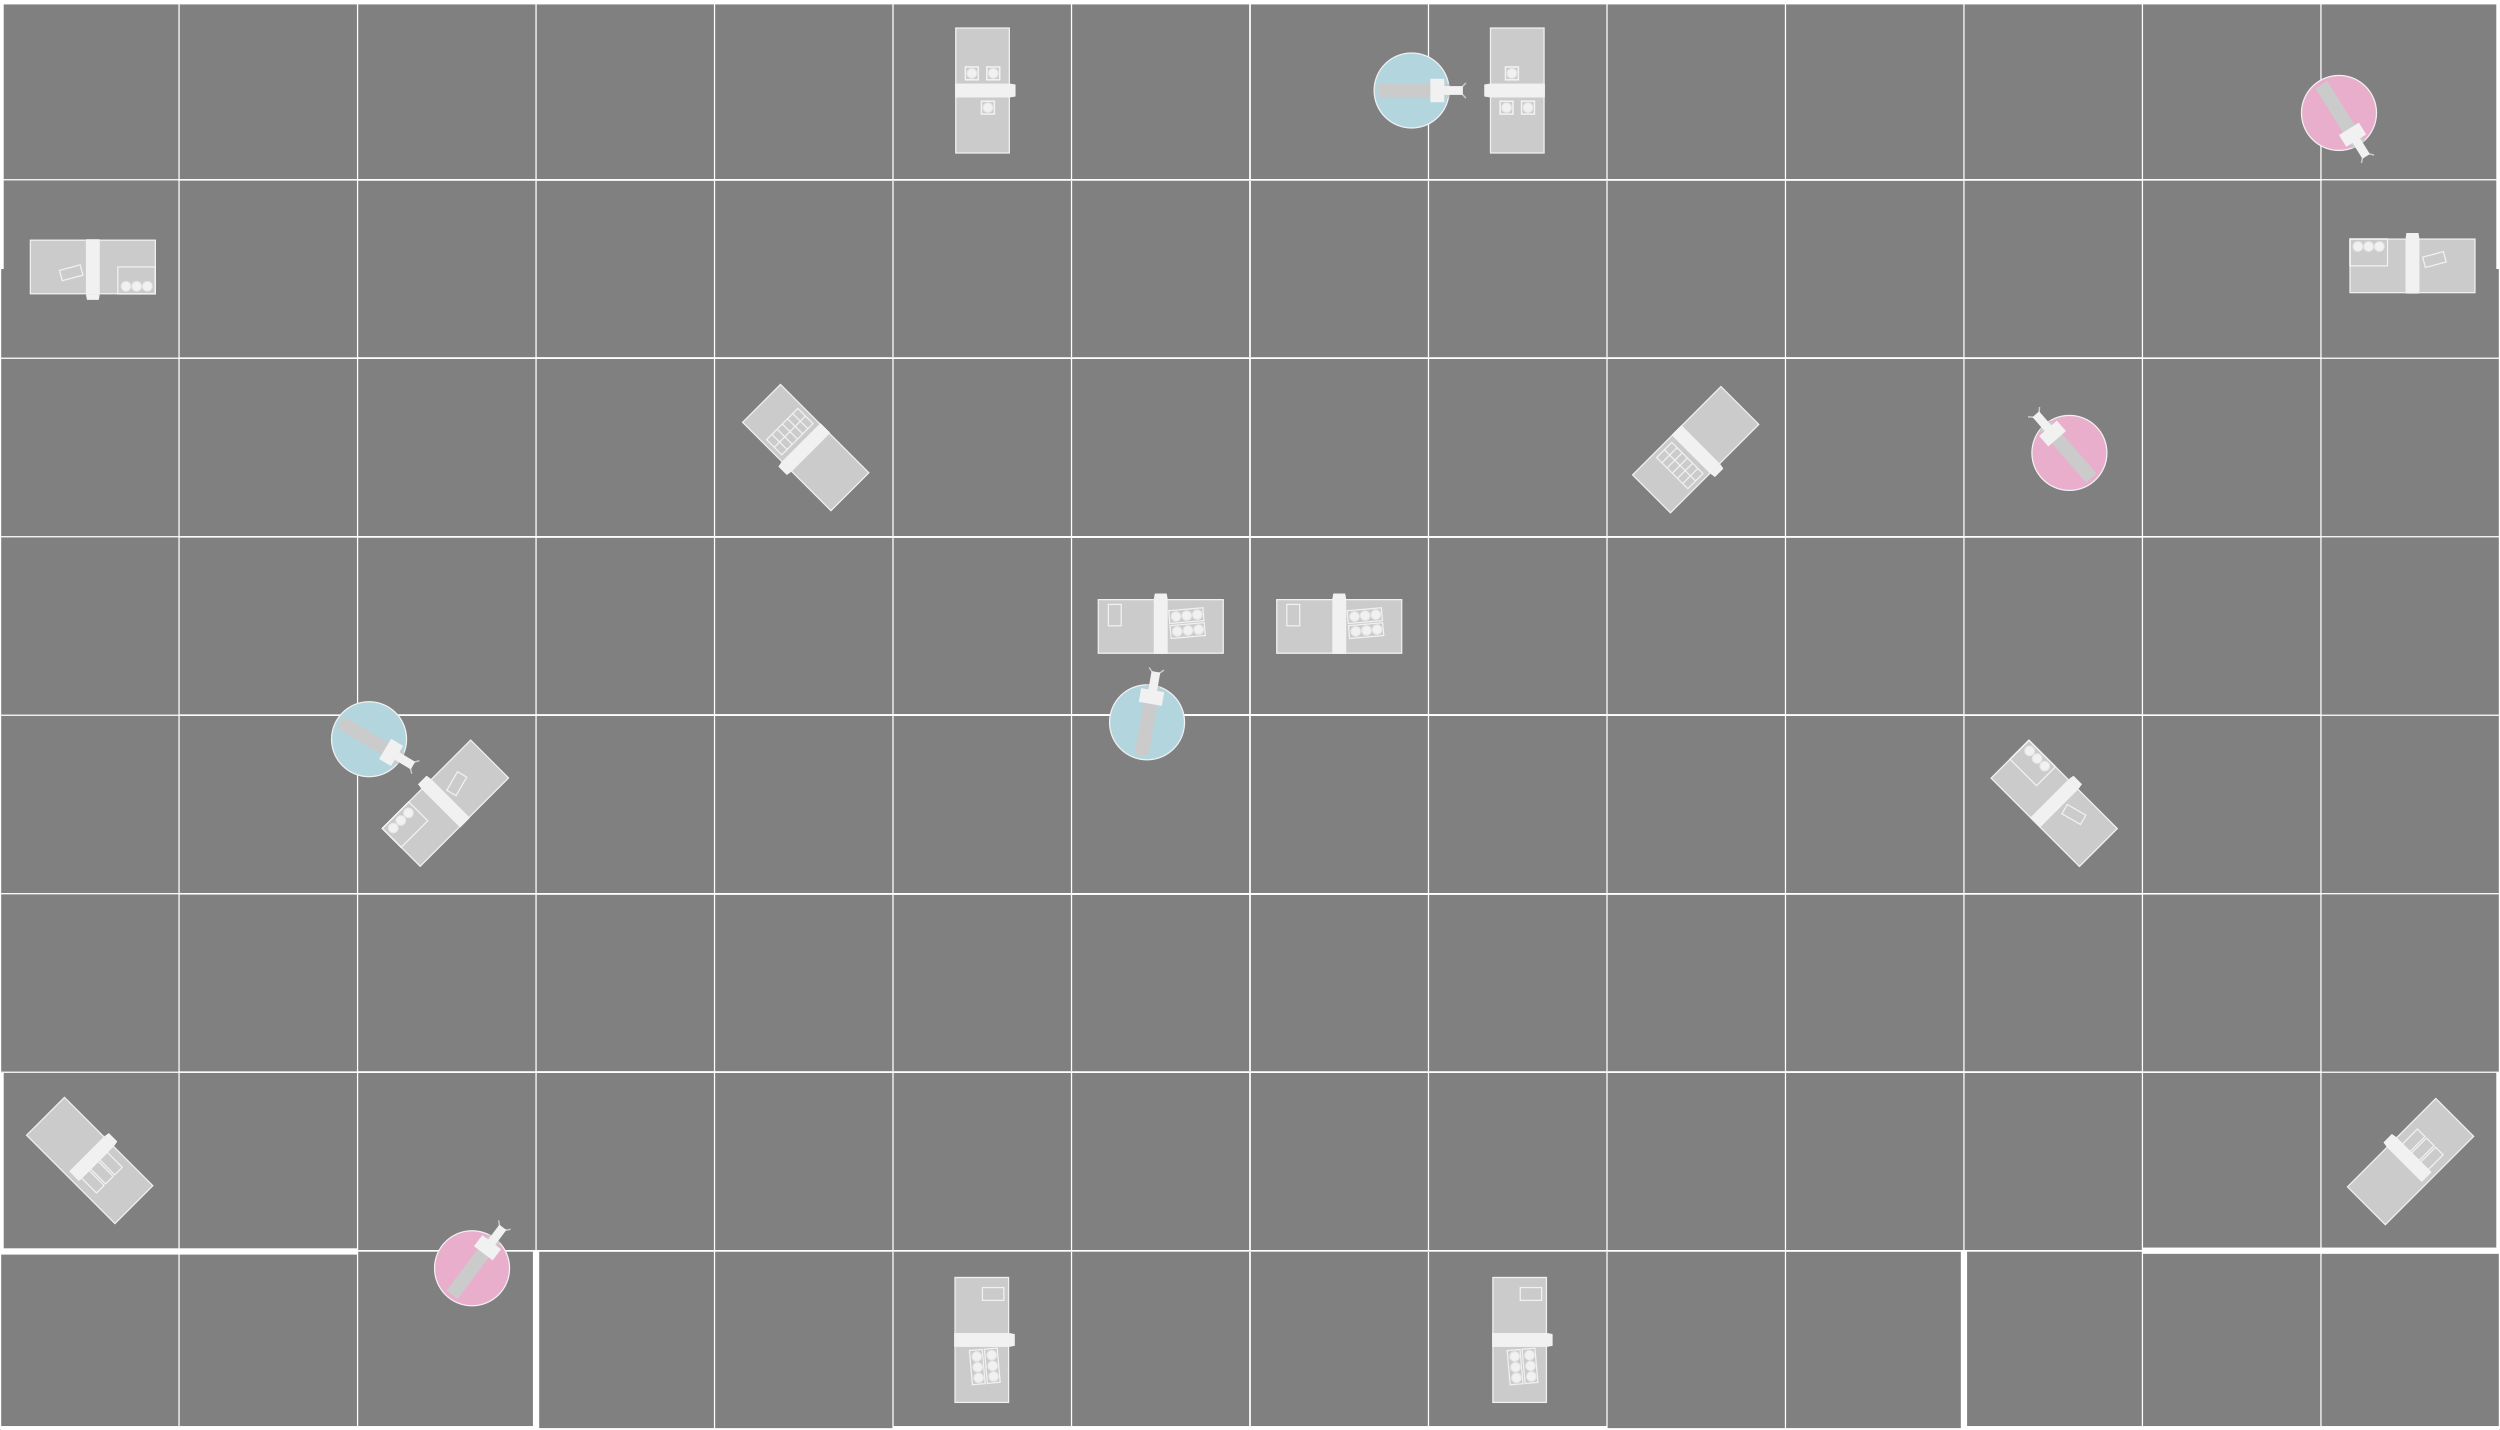 <?xml version="1.0" encoding="utf-8"?>
<!-- Generator: Adobe Adobe Illustrator 24.2.0, SVG Export Plug-In . SVG Version: 6.00 Build 0)  -->
<svg version="1.1" id="Layer_1" xmlns="http://www.w3.org/2000/svg" xmlns:xlink="http://www.w3.org/1999/xlink" x="0px" y="0px"
	 width="568px" height="325px" viewBox="0 0 568 325" style="enable-background:new 0 0 568 325;" xml:space="preserve">
<rect x="0" y="0" width="568" height="325" fill="#808080" stroke="none"/>
<style type="text/css">
	.st0{fill:none;stroke:#FFFFFF;stroke-width:0.285;stroke-miterlimit:10;}
	.st1{fill:none;stroke:#000000;stroke-width:0.285;stroke-miterlimit:10;}
	.st2{fill:none;stroke:#FFFFFF;stroke-width:1.425;stroke-miterlimit:10;}
	.st3{fill:#CBCBCB;stroke:#F2F1F1;stroke-width:0.285;stroke-miterlimit:10;}
	.st4{fill:none;stroke:#F2F1F1;stroke-width:3.163;stroke-miterlimit:10;}
	.st5{fill:none;stroke:#F2F1F1;stroke-width:2.676;stroke-miterlimit:10;}
	.st6{fill:#F2F1F1;}
	.st7{clip-path:url(#SVGID_2_);}
	.st8{fill:none;stroke:#F2F1F1;stroke-width:0.285;stroke-miterlimit:10;}
	.st9{clip-path:url(#SVGID_6_);}
	.st10{fill:#E6E5E5;}
	.st11{fill:none;stroke:#F2F1F1;stroke-width:0.356;stroke-miterlimit:10;}
	.st12{clip-path:url(#SVGID_10_);}
	.st13{clip-path:url(#SVGID_14_);}
	.st14{fill:#B2D5DE;stroke:#F2F1F1;stroke-width:0.285;stroke-miterlimit:10;}
	.st15{fill:#B2D5DE;stroke:#CBCBCB;stroke-width:3.163;stroke-miterlimit:10;}
	.st16{fill:#B2D5DE;stroke:#F2F1F1;stroke-width:3.163;stroke-miterlimit:10;}
	.st17{fill:#B2D5DE;stroke:#CBCBCB;stroke-width:2;stroke-miterlimit:10;}
	.st18{fill:#B2D5DE;stroke:#F2F1F1;stroke-width:2;stroke-miterlimit:10;}
	.st19{fill:#E8AECC;stroke:#F2F1F1;stroke-width:0.285;stroke-miterlimit:10;}
	.st20{fill:#E8AECC;stroke:#CBCBCB;stroke-width:3.163;stroke-miterlimit:10;}
	.st21{fill:#E8AECC;stroke:#F2F1F1;stroke-width:3.163;stroke-miterlimit:10;}
	.st22{fill:#E8AECC;stroke:#CBCBCB;stroke-width:2;stroke-miterlimit:10;}
	.st23{fill:#E8AECC;stroke:#F2F1F1;stroke-width:2;stroke-miterlimit:10;}
</style>
<g>
	<line class="st0" x1="284" y1="324.71" x2="284" y2="0.29"/>
	<line class="st0" x1="284" y1="324.71" x2="284" y2="0.29"/>
	<line class="st0" x1="324.55" y1="324.71" x2="324.55" y2="0.29"/>
	<line class="st0" x1="243.45" y1="324.71" x2="243.45" y2="0.29"/>
	<line class="st1" x1="243.45" y1="324.71" x2="324.55" y2="324.71"/>
	<line class="st1" x1="243.45" y1="284.16" x2="324.55" y2="284.16"/>
	<line class="st1" x1="243.45" y1="243.61" x2="324.55" y2="243.61"/>
	<line class="st0" x1="243.45" y1="203.05" x2="324.55" y2="203.05"/>
	<line class="st0" x1="243.45" y1="162.5" x2="324.55" y2="162.5"/>
	<line class="st0" x1="243.45" y1="121.95" x2="324.55" y2="121.95"/>
	<line class="st1" x1="243.45" y1="81.39" x2="324.55" y2="81.39"/>
	<line class="st1" x1="243.45" y1="40.84" x2="324.55" y2="40.84"/>
	<line class="st1" x1="243.45" y1="0.29" x2="324.55" y2="0.29"/>
	<line class="st0" x1="365.11" y1="324.71" x2="365.11" y2="0.29"/>
	<line class="st0" x1="202.89" y1="324.71" x2="202.89" y2="0.29"/>
	<line class="st1" x1="202.89" y1="324.71" x2="365.11" y2="324.71"/>
	<line class="st1" x1="202.89" y1="284.16" x2="365.11" y2="284.16"/>
	<line class="st1" x1="202.89" y1="243.61" x2="365.11" y2="243.61"/>
	<line class="st0" x1="202.89" y1="203.05" x2="365.11" y2="203.05"/>
	<line class="st0" x1="202.89" y1="162.5" x2="365.11" y2="162.5"/>
	<line class="st0" x1="202.89" y1="121.95" x2="365.11" y2="121.95"/>
	<line class="st1" x1="202.89" y1="81.39" x2="365.11" y2="81.39"/>
	<line class="st1" x1="202.89" y1="40.84" x2="365.11" y2="40.84"/>
	<line class="st1" x1="202.89" y1="0.29" x2="365.11" y2="0.29"/>
	<line class="st0" x1="405.66" y1="324.71" x2="405.66" y2="0.29"/>
	<line class="st0" x1="162.34" y1="324.71" x2="162.34" y2="0.29"/>
	<line class="st1" x1="162.34" y1="324.71" x2="405.66" y2="324.71"/>
	<line class="st1" x1="162.34" y1="284.16" x2="405.66" y2="284.16"/>
	<line class="st1" x1="162.34" y1="243.61" x2="405.66" y2="243.61"/>
	<line class="st0" x1="162.34" y1="203.05" x2="405.66" y2="203.05"/>
	<line class="st0" x1="162.34" y1="162.5" x2="405.66" y2="162.5"/>
	<line class="st0" x1="162.34" y1="121.95" x2="405.66" y2="121.95"/>
	<line class="st1" x1="162.34" y1="81.39" x2="405.66" y2="81.39"/>
	<line class="st1" x1="162.34" y1="40.84" x2="405.66" y2="40.84"/>
	<line class="st1" x1="162.34" y1="0.29" x2="405.66" y2="0.29"/>
	<line class="st0" x1="446.21" y1="324.71" x2="446.21" y2="0.29"/>
	<line class="st0" x1="121.79" y1="324.71" x2="121.79" y2="0.29"/>
	<line class="st0" x1="121.79" y1="324.71" x2="446.21" y2="324.71"/>
	<line class="st0" x1="121.79" y1="284.16" x2="446.21" y2="284.16"/>
	<line class="st0" x1="121.79" y1="243.61" x2="446.21" y2="243.61"/>
	<line class="st0" x1="121.79" y1="203.05" x2="446.21" y2="203.05"/>
	<line class="st0" x1="121.79" y1="162.5" x2="446.21" y2="162.5"/>
	<line class="st0" x1="121.79" y1="121.95" x2="446.21" y2="121.95"/>
	<line class="st0" x1="121.79" y1="81.39" x2="446.21" y2="81.39"/>
	<line class="st0" x1="121.79" y1="40.84" x2="446.21" y2="40.84"/>
	<line class="st1" x1="121.79" y1="0.29" x2="446.21" y2="0.29"/>
	<line class="st0" x1="486.76" y1="324.71" x2="486.76" y2="0.29"/>
	<line class="st0" x1="81.24" y1="324.71" x2="81.24" y2="0.29"/>
	<line class="st0" x1="81.24" y1="324.71" x2="486.76" y2="324.71"/>
	<line class="st0" x1="81.24" y1="284.16" x2="486.76" y2="284.16"/>
	<line class="st0" x1="81.24" y1="243.61" x2="486.76" y2="243.61"/>
	<line class="st0" x1="81.24" y1="203.05" x2="486.76" y2="203.05"/>
	<line class="st0" x1="81.24" y1="162.5" x2="486.76" y2="162.5"/>
	<line class="st0" x1="81.24" y1="121.95" x2="486.76" y2="121.95"/>
	<line class="st0" x1="81.24" y1="81.39" x2="486.76" y2="81.39"/>
	<line class="st0" x1="81.24" y1="40.84" x2="486.76" y2="40.84"/>
	<line class="st1" x1="81.24" y1="0.29" x2="486.76" y2="0.29"/>
	<line class="st0" x1="527.32" y1="324.71" x2="527.32" y2="0.29"/>
	<line class="st0" x1="40.68" y1="324.71" x2="40.68" y2="0.29"/>
	<line class="st0" x1="40.68" y1="324.71" x2="527.32" y2="324.71"/>
	<line class="st0" x1="40.68" y1="284.16" x2="527.32" y2="284.16"/>
	<line class="st0" x1="40.68" y1="243.61" x2="527.32" y2="243.61"/>
	<line class="st0" x1="40.68" y1="203.05" x2="527.32" y2="203.05"/>
	<line class="st0" x1="40.68" y1="162.5" x2="527.32" y2="162.5"/>
	<line class="st0" x1="40.68" y1="121.95" x2="527.32" y2="121.95"/>
	<line class="st0" x1="40.68" y1="81.39" x2="527.32" y2="81.39"/>
	<line class="st0" x1="40.68" y1="40.84" x2="527.32" y2="40.84"/>
	<line class="st1" x1="40.68" y1="0.29" x2="527.32" y2="0.29"/>
	<line class="st0" x1="567.87" y1="324.71" x2="567.87" y2="0.29"/>
	<line class="st0" x1="0.13" y1="324.71" x2="0.13" y2="0.29"/>
	<line class="st0" x1="0.13" y1="324.71" x2="567.87" y2="324.71"/>
	<line class="st0" x1="0.13" y1="284.16" x2="567.87" y2="284.16"/>
	<line class="st0" x1="0.13" y1="243.61" x2="567.87" y2="243.61"/>
	<line class="st0" x1="0.13" y1="203.05" x2="567.87" y2="203.05"/>
	<line class="st0" x1="0.13" y1="162.5" x2="567.87" y2="162.5"/>
	<line class="st0" x1="0.13" y1="121.95" x2="567.87" y2="121.95"/>
	<line class="st0" x1="0.13" y1="81.39" x2="567.87" y2="81.39"/>
	<line class="st0" x1="0.13" y1="40.84" x2="567.87" y2="40.84"/>
	<line class="st1" x1="0.13" y1="0.29" x2="567.87" y2="0.29"/>
	<polyline class="st2" points="121.79,284.16 121.79,324.71 0.13,324.71 	"/>
	<polyline class="st2" points="0.13,61.12 0.13,0.29 284,0.29 	"/>
	<line class="st2" x1="202.89" y1="324.71" x2="284" y2="324.71"/>
	<polyline class="st2" points="446.21,284.16 446.21,324.71 567.87,324.71 	"/>
	<polyline class="st2" points="486.76,284.16 567.87,284.16 567.87,243.61 	"/>
	<polyline class="st2" points="81.24,284.33 0.13,284.33 0.13,243.78 	"/>
	<polyline class="st2" points="567.87,61.12 567.87,0.29 284,0.29 	"/>
	<line class="st2" x1="365.11" y1="324.71" x2="284" y2="324.71"/>
	<g>
		
			<rect x="177" y="87.48" transform="matrix(0.707 -0.707 0.707 0.707 -18.268 159.238)" class="st3" width="12.17" height="28.39"/>
		<line class="st4" x1="178.68" y1="106.07" x2="187.49" y2="97.27"/>
		<line class="st5" x1="178.68" y1="106.07" x2="187.49" y2="97.27"/>
		<polygon class="st6" points="179.8,107.19 177.56,104.95 176.88,105.99 178.77,107.88 		"/>
		<line class="st5" x1="178.68" y1="106.07" x2="177.82" y2="106.93"/>
		<g>
			<defs>
				
					<rect id="SVGID_1_" x="174.46" y="95.62" transform="matrix(0.707 -0.707 0.707 0.707 -16.771 155.625)" width="10.02" height="4.87"/>
			</defs>
			<clipPath id="SVGID_2_">
				<use xlink:href="#SVGID_1_"  style="overflow:visible;"/>
			</clipPath>
			<g class="st7">
				<defs>
					<rect id="SVGID_3_" x="168.95" y="87.53" width="21.05" height="21.05"/>
				</defs>
				<clipPath id="SVGID_4_">
					<use xlink:href="#SVGID_3_"  style="overflow:visible;"/>
				</clipPath>
			</g>
		</g>
		
			<rect x="174.46" y="95.62" transform="matrix(0.707 -0.707 0.707 0.707 -16.771 155.625)" class="st8" width="10.02" height="4.87"/>
		<line class="st8" x1="178.83" y1="102.14" x2="175.39" y2="98.7"/>
		<line class="st8" x1="180.01" y1="100.96" x2="176.57" y2="97.52"/>
		<line class="st8" x1="181.19" y1="99.78" x2="177.75" y2="96.34"/>
		<line class="st8" x1="182.37" y1="98.6" x2="178.93" y2="95.15"/>
		<line class="st8" x1="183.55" y1="97.42" x2="180.11" y2="93.98"/>
		<line class="st8" x1="175.93" y1="101.6" x2="183.01" y2="94.52"/>
	</g>
	<g>
		
			<rect x="371.12" y="96.05" transform="matrix(0.707 -0.707 0.707 0.707 40.633 302.372)" class="st3" width="28.39" height="12.17"/>
		<line class="st4" x1="389.71" y1="106.54" x2="380.91" y2="97.73"/>
		<line class="st5" x1="389.71" y1="106.54" x2="380.91" y2="97.73"/>
		<polygon class="st6" points="390.83,105.42 388.6,107.66 389.63,108.35 391.52,106.45 		"/>
		<line class="st5" x1="389.71" y1="106.54" x2="390.57" y2="107.4"/>
		<g>
			<defs>
				
					<rect id="SVGID_5_" x="379.27" y="100.74" transform="matrix(0.707 -0.707 0.707 0.707 37.02 300.875)" width="4.87" height="10.02"/>
			</defs>
			<clipPath id="SVGID_6_">
				<use xlink:href="#SVGID_5_"  style="overflow:visible;"/>
			</clipPath>
			<g class="st9">
				<defs>
					<rect id="SVGID_7_" x="371.17" y="95.22" width="21.05" height="21.05"/>
				</defs>
				<clipPath id="SVGID_8_">
					<use xlink:href="#SVGID_7_"  style="overflow:visible;"/>
				</clipPath>
			</g>
		</g>
		
			<rect x="379.27" y="100.74" transform="matrix(0.707 -0.707 0.707 0.707 37.02 300.875)" class="st8" width="4.87" height="10.02"/>
		<line class="st8" x1="385.78" y1="106.39" x2="382.34" y2="109.83"/>
		<line class="st8" x1="384.6" y1="105.21" x2="381.16" y2="108.65"/>
		<line class="st8" x1="383.42" y1="104.03" x2="379.98" y2="107.47"/>
		<line class="st8" x1="382.24" y1="102.85" x2="378.79" y2="106.29"/>
		<line class="st8" x1="381.06" y1="101.67" x2="377.62" y2="105.11"/>
		<line class="st8" x1="385.24" y1="109.29" x2="378.16" y2="102.21"/>
	</g>
	<g>
		<rect x="339.18" y="290.24" class="st3" width="12.17" height="28.39"/>
		<line class="st4" x1="351.49" y1="304.44" x2="339.04" y2="304.44"/>
		<line class="st5" x1="351.49" y1="304.44" x2="339.04" y2="304.44"/>
		<polygon class="st6" points="351.49,302.85 351.49,306.02 352.7,305.77 352.7,303.1 		"/>
		<line class="st5" x1="351.49" y1="304.44" x2="352.7" y2="304.44"/>
		
			<rect x="346.27" y="306.43" transform="matrix(0.996 -0.087 0.087 0.996 -25.724 31.488)" class="st8" width="2.92" height="7.79"/>
		
			<rect x="342.88" y="306.73" transform="matrix(0.996 -0.087 0.087 0.996 -25.764 31.195)" class="st8" width="2.92" height="7.79"/>
		<rect x="345.4" y="292.53" class="st8" width="4.87" height="2.92"/>
		<path class="st10" d="M348.73,307.8c-0.06-0.67-0.65-1.16-1.32-1.11c-0.67,0.06-1.16,0.65-1.11,1.32s0.65,1.16,1.32,1.11
			C348.29,309.05,348.79,308.46,348.73,307.8z"/>
		<path class="st6" d="M348.49,307.82c-0.05-0.54-0.52-0.93-1.05-0.88c-0.54,0.05-0.93,0.52-0.88,1.05
			c0.05,0.54,0.52,0.93,1.05,0.88C348.14,308.82,348.54,308.35,348.49,307.82z"/>
		<path class="st10" d="M345.34,308.09c-0.06-0.67-0.65-1.16-1.32-1.11c-0.67,0.06-1.16,0.65-1.11,1.32s0.65,1.16,1.32,1.11
			C344.9,309.35,345.4,308.76,345.34,308.09z"/>
		<path class="st6" d="M345.09,308.11c-0.05-0.54-0.52-0.93-1.05-0.88c-0.54,0.05-0.93,0.52-0.88,1.05
			c0.05,0.54,0.52,0.93,1.05,0.88C344.75,309.12,345.14,308.65,345.09,308.11z"/>
		<path class="st10" d="M348.94,310.22c-0.06-0.67-0.65-1.16-1.32-1.11c-0.67,0.06-1.16,0.65-1.11,1.32
			c0.06,0.67,0.65,1.16,1.32,1.11S349,310.89,348.94,310.22z"/>
		<path class="st6" d="M348.7,310.24c-0.05-0.54-0.52-0.93-1.05-0.88c-0.54,0.05-0.93,0.52-0.88,1.05c0.05,0.54,0.52,0.93,1.05,0.88
			S348.75,310.78,348.7,310.24z"/>
		<path class="st10" d="M345.55,310.52c-0.06-0.67-0.65-1.16-1.32-1.11c-0.67,0.06-1.16,0.65-1.11,1.32s0.65,1.16,1.32,1.11
			C345.11,311.78,345.61,311.19,345.55,310.52z"/>
		<path class="st6" d="M345.31,310.54c-0.05-0.54-0.52-0.93-1.05-0.88c-0.54,0.05-0.93,0.52-0.88,1.05
			c0.05,0.54,0.52,0.93,1.05,0.88C344.96,311.54,345.35,311.07,345.31,310.54z"/>
		<path class="st10" d="M349.15,312.64c-0.06-0.67-0.65-1.16-1.32-1.11c-0.67,0.06-1.16,0.65-1.11,1.32
			c0.06,0.67,0.65,1.16,1.32,1.11C348.72,313.9,349.21,313.31,349.15,312.64z"/>
		<path class="st6" d="M348.91,312.66c-0.05-0.54-0.52-0.93-1.05-0.88c-0.54,0.05-0.93,0.52-0.88,1.05
			c0.05,0.54,0.52,0.93,1.05,0.88C348.56,313.67,348.96,313.2,348.91,312.66z"/>
		<path class="st10" d="M345.76,312.94c-0.06-0.67-0.65-1.16-1.32-1.11c-0.67,0.06-1.16,0.65-1.11,1.32
			c0.06,0.67,0.65,1.16,1.32,1.11C345.32,314.2,345.82,313.61,345.76,312.94z"/>
		<path class="st6" d="M345.52,312.96c-0.05-0.54-0.52-0.93-1.05-0.88c-0.54,0.05-0.93,0.52-0.88,1.05
			c0.05,0.54,0.52,0.93,1.05,0.88C345.17,313.97,345.57,313.5,345.52,312.96z"/>
	</g>
	<g>
		<rect x="216.98" y="290.24" class="st3" width="12.17" height="28.39"/>
		<line class="st4" x1="229.29" y1="304.44" x2="216.84" y2="304.44"/>
		<line class="st5" x1="229.29" y1="304.44" x2="216.84" y2="304.44"/>
		<polygon class="st6" points="229.29,302.85 229.29,306.02 230.51,305.77 230.51,303.1 		"/>
		<line class="st5" x1="229.29" y1="304.44" x2="230.51" y2="304.44"/>
		
			<rect x="224.08" y="306.43" transform="matrix(0.996 -0.087 0.087 0.996 -26.189 20.838)" class="st8" width="2.92" height="7.79"/>
		
			<rect x="220.68" y="306.73" transform="matrix(0.996 -0.087 0.087 0.996 -26.229 20.544)" class="st8" width="2.92" height="7.79"/>
		<rect x="223.21" y="292.53" class="st8" width="4.87" height="2.92"/>
		<path class="st10" d="M226.54,307.8c-0.06-0.67-0.65-1.16-1.32-1.11c-0.67,0.06-1.16,0.65-1.11,1.32s0.65,1.16,1.32,1.11
			C226.1,309.05,226.59,308.46,226.54,307.8z"/>
		<path class="st6" d="M226.29,307.82c-0.05-0.54-0.52-0.93-1.05-0.88c-0.54,0.05-0.93,0.52-0.88,1.05
			c0.05,0.54,0.52,0.93,1.05,0.88C225.94,308.82,226.34,308.35,226.29,307.82z"/>
		<path class="st10" d="M223.14,308.09c-0.06-0.67-0.65-1.16-1.32-1.11c-0.67,0.06-1.16,0.65-1.11,1.32s0.65,1.16,1.32,1.11
			C222.71,309.35,223.2,308.76,223.14,308.09z"/>
		<path class="st6" d="M222.9,308.11c-0.05-0.54-0.52-0.93-1.05-0.88c-0.54,0.05-0.93,0.52-0.88,1.05c0.05,0.54,0.52,0.93,1.05,0.88
			C222.55,309.12,222.95,308.65,222.9,308.11z"/>
		<path class="st10" d="M226.75,310.22c-0.06-0.67-0.65-1.16-1.32-1.11c-0.67,0.06-1.16,0.65-1.11,1.32
			c0.06,0.67,0.65,1.16,1.32,1.11S226.81,310.89,226.75,310.22z"/>
		<path class="st6" d="M226.51,310.24c-0.05-0.54-0.52-0.93-1.05-0.88c-0.54,0.05-0.93,0.52-0.88,1.05
			c0.05,0.54,0.52,0.93,1.05,0.88S226.55,310.78,226.51,310.24z"/>
		<path class="st10" d="M223.35,310.52c-0.06-0.67-0.65-1.16-1.32-1.11c-0.67,0.06-1.16,0.65-1.11,1.32s0.65,1.16,1.32,1.11
			C222.92,311.78,223.41,311.19,223.35,310.52z"/>
		<path class="st6" d="M223.11,310.54c-0.05-0.54-0.52-0.93-1.05-0.88c-0.54,0.05-0.93,0.52-0.88,1.05
			c0.05,0.54,0.52,0.93,1.05,0.88C222.76,311.54,223.16,311.07,223.11,310.54z"/>
		<path class="st10" d="M226.96,312.64c-0.06-0.67-0.65-1.16-1.32-1.11c-0.67,0.06-1.16,0.65-1.11,1.32
			c0.06,0.67,0.65,1.16,1.32,1.11C226.52,313.9,227.02,313.31,226.96,312.64z"/>
		<path class="st6" d="M226.72,312.66c-0.05-0.54-0.52-0.93-1.05-0.88c-0.54,0.05-0.93,0.52-0.88,1.05
			c0.05,0.54,0.52,0.93,1.05,0.88C226.37,313.67,226.76,313.2,226.72,312.66z"/>
		<path class="st10" d="M223.57,312.94c-0.06-0.67-0.65-1.16-1.32-1.11c-0.67,0.06-1.16,0.65-1.11,1.32
			c0.06,0.67,0.65,1.16,1.32,1.11C223.13,314.2,223.63,313.61,223.57,312.94z"/>
		<path class="st6" d="M223.32,312.96c-0.05-0.54-0.52-0.93-1.05-0.88c-0.54,0.05-0.93,0.52-0.88,1.05
			c0.05,0.54,0.52,0.93,1.05,0.88C222.98,313.97,223.37,313.5,223.32,312.96z"/>
	</g>
	<g>
		<rect x="290.08" y="136.24" class="st3" width="28.39" height="12.17"/>
		<line class="st4" x1="304.28" y1="136.1" x2="304.28" y2="148.55"/>
		<line class="st5" x1="304.28" y1="136.1" x2="304.28" y2="148.55"/>
		<polygon class="st6" points="302.7,136.1 305.86,136.1 305.61,134.89 302.94,134.89 		"/>
		<line class="st5" x1="304.28" y1="136.1" x2="304.28" y2="134.89"/>
		
			<rect x="306.27" y="138.4" transform="matrix(0.996 -0.087 0.087 0.996 -11.009 27.566)" class="st8" width="7.79" height="2.92"/>
		
			<rect x="306.57" y="141.79" transform="matrix(0.996 -0.087 0.087 0.996 -11.304 27.606)" class="st8" width="7.79" height="2.92"/>
		<rect x="292.37" y="137.32" class="st8" width="2.92" height="4.87"/>
		<path class="st10" d="M307.64,138.86c-0.67,0.06-1.16,0.65-1.11,1.32c0.06,0.67,0.65,1.16,1.32,1.11s1.16-0.65,1.11-1.32
			S308.31,138.8,307.64,138.86z"/>
		<path class="st6" d="M307.66,139.1c-0.54,0.05-0.93,0.52-0.88,1.05s0.52,0.93,1.05,0.88s0.93-0.52,0.88-1.05
			C308.67,139.45,308.19,139.05,307.66,139.1z"/>
		<path class="st10" d="M307.93,142.25c-0.67,0.06-1.16,0.65-1.11,1.32c0.06,0.67,0.65,1.16,1.32,1.11s1.16-0.65,1.11-1.32
			C309.19,142.69,308.6,142.19,307.93,142.25z"/>
		<path class="st6" d="M307.95,142.49c-0.54,0.05-0.93,0.52-0.88,1.05c0.05,0.54,0.52,0.93,1.05,0.88c0.54-0.05,0.93-0.52,0.88-1.05
			C308.96,142.84,308.49,142.45,307.95,142.49z"/>
		<path class="st10" d="M310.06,138.65c-0.67,0.06-1.16,0.65-1.11,1.32c0.06,0.67,0.65,1.16,1.32,1.11s1.16-0.65,1.11-1.32
			S310.73,138.59,310.06,138.65z"/>
		<path class="st6" d="M310.08,138.89c-0.54,0.05-0.93,0.52-0.88,1.05c0.05,0.54,0.52,0.93,1.05,0.88c0.54-0.05,0.93-0.52,0.88-1.05
			C311.09,139.24,310.62,138.84,310.08,138.89z"/>
		<path class="st10" d="M310.36,142.04c-0.67,0.06-1.16,0.65-1.11,1.32c0.06,0.67,0.65,1.16,1.32,1.11s1.16-0.65,1.11-1.32
			C311.62,142.48,311.03,141.98,310.36,142.04z"/>
		<path class="st6" d="M310.38,142.28c-0.54,0.05-0.93,0.52-0.88,1.05c0.05,0.54,0.52,0.93,1.05,0.88c0.54-0.05,0.93-0.52,0.88-1.05
			S310.91,142.24,310.38,142.28z"/>
		<path class="st10" d="M312.48,138.43c-0.67,0.06-1.16,0.65-1.11,1.32s0.65,1.16,1.32,1.11c0.67-0.06,1.16-0.65,1.11-1.32
			C313.74,138.87,313.15,138.38,312.48,138.43z"/>
		<path class="st6" d="M312.51,138.68c-0.54,0.05-0.93,0.52-0.88,1.05c0.05,0.54,0.52,0.93,1.05,0.88c0.54-0.05,0.93-0.52,0.88-1.05
			C313.51,139.03,313.04,138.63,312.51,138.68z"/>
		<path class="st10" d="M312.78,141.83c-0.67,0.06-1.16,0.65-1.11,1.32c0.06,0.67,0.65,1.16,1.32,1.11
			c0.67-0.06,1.16-0.65,1.11-1.32C314.04,142.26,313.45,141.77,312.78,141.83z"/>
		<path class="st6" d="M312.8,142.07c-0.54,0.05-0.93,0.52-0.88,1.05c0.05,0.54,0.52,0.93,1.05,0.88c0.54-0.05,0.93-0.52,0.88-1.05
			C313.81,142.42,313.34,142.02,312.8,142.07z"/>
	</g>
	<g>
		<rect x="249.53" y="136.24" class="st3" width="28.39" height="12.17"/>
		<line class="st4" x1="263.72" y1="136.1" x2="263.72" y2="148.55"/>
		<line class="st5" x1="263.72" y1="136.1" x2="263.72" y2="148.55"/>
		<polygon class="st6" points="262.14,136.1 265.31,136.1 265.06,134.89 262.39,134.89 		"/>
		<line class="st5" x1="263.72" y1="136.1" x2="263.72" y2="134.89"/>
		
			<rect x="265.72" y="138.4" transform="matrix(0.996 -0.087 0.087 0.996 -11.164 24.031)" class="st8" width="7.79" height="2.92"/>
		
			<rect x="266.02" y="141.79" transform="matrix(0.996 -0.087 0.087 0.996 -11.459 24.071)" class="st8" width="7.79" height="2.92"/>
		<rect x="251.82" y="137.32" class="st8" width="2.92" height="4.87"/>
		<path class="st10" d="M267.08,138.86c-0.67,0.06-1.16,0.65-1.11,1.32c0.06,0.67,0.65,1.16,1.32,1.11s1.16-0.65,1.11-1.32
			C268.34,139.29,267.75,138.8,267.08,138.86z"/>
		<path class="st6" d="M267.1,139.1c-0.54,0.05-0.93,0.52-0.88,1.05c0.05,0.54,0.52,0.93,1.05,0.88c0.54-0.05,0.93-0.52,0.88-1.05
			C268.11,139.45,267.64,139.05,267.1,139.1z"/>
		<path class="st10" d="M267.38,142.25c-0.67,0.06-1.16,0.65-1.11,1.32c0.06,0.67,0.65,1.16,1.32,1.11s1.16-0.65,1.11-1.32
			C268.64,142.69,268.05,142.19,267.38,142.25z"/>
		<path class="st6" d="M267.4,142.49c-0.54,0.05-0.93,0.52-0.88,1.05c0.05,0.54,0.52,0.93,1.05,0.88c0.54-0.05,0.93-0.52,0.88-1.05
			C268.41,142.84,267.94,142.45,267.4,142.49z"/>
		<path class="st10" d="M269.51,138.65c-0.67,0.06-1.16,0.65-1.11,1.32c0.06,0.67,0.65,1.16,1.32,1.11
			c0.67-0.06,1.16-0.65,1.11-1.32S270.18,138.59,269.51,138.65z"/>
		<path class="st6" d="M269.53,138.89c-0.54,0.05-0.93,0.52-0.88,1.05c0.05,0.54,0.52,0.93,1.05,0.88c0.54-0.05,0.93-0.52,0.88-1.05
			S270.06,138.84,269.53,138.89z"/>
		<path class="st10" d="M269.8,142.04c-0.67,0.06-1.16,0.65-1.11,1.32c0.06,0.67,0.65,1.16,1.32,1.11s1.16-0.65,1.11-1.32
			C271.06,142.48,270.47,141.98,269.8,142.04z"/>
		<path class="st6" d="M269.83,142.28c-0.54,0.05-0.93,0.52-0.88,1.05c0.05,0.54,0.52,0.93,1.05,0.88c0.54-0.05,0.93-0.52,0.88-1.05
			C270.83,142.63,270.36,142.24,269.83,142.28z"/>
		<path class="st10" d="M271.93,138.43c-0.67,0.06-1.16,0.65-1.11,1.32c0.06,0.67,0.65,1.16,1.32,1.11
			c0.67-0.06,1.16-0.65,1.11-1.32C273.19,138.87,272.6,138.38,271.93,138.43z"/>
		<path class="st6" d="M271.95,138.68c-0.54,0.05-0.93,0.52-0.88,1.05c0.05,0.54,0.52,0.93,1.05,0.88c0.54-0.05,0.93-0.52,0.88-1.05
			C272.96,139.03,272.49,138.63,271.95,138.68z"/>
		<path class="st10" d="M272.23,141.83c-0.67,0.06-1.16,0.65-1.11,1.32c0.06,0.67,0.65,1.16,1.32,1.11
			c0.67-0.06,1.16-0.65,1.11-1.32C273.49,142.26,272.9,141.77,272.23,141.83z"/>
		<path class="st6" d="M272.25,142.07c-0.54,0.05-0.93,0.52-0.88,1.05c0.05,0.54,0.52,0.93,1.05,0.88c0.54-0.05,0.93-0.52,0.88-1.05
			C273.26,142.42,272.78,142.02,272.25,142.07z"/>
	</g>
	<g>
		<rect x="217.15" y="6.37" class="st3" width="12.17" height="28.39"/>
		<line class="st4" x1="229.46" y1="20.56" x2="217.01" y2="20.56"/>
		<line class="st5" x1="229.46" y1="20.56" x2="217.01" y2="20.56"/>
		<polygon class="st6" points="229.46,18.98 229.46,22.15 230.68,21.9 230.68,19.23 		"/>
		<line class="st5" x1="229.46" y1="20.56" x2="230.68" y2="20.56"/>
		<rect x="224.21" y="15.21" class="st11" width="2.92" height="2.92"/>
		<rect x="219.34" y="15.21" class="st11" width="2.92" height="2.92"/>
		<rect x="222.99" y="23" class="st11" width="2.92" height="2.92"/>
		<path class="st10" d="M226.89,16.67c0-0.67-0.54-1.22-1.22-1.22c-0.67,0-1.22,0.54-1.22,1.22s0.54,1.22,1.22,1.22
			C226.34,17.89,226.89,17.34,226.89,16.67z"/>
		<path class="st6" d="M226.64,16.67c0-0.54-0.44-0.97-0.97-0.97c-0.54,0-0.97,0.44-0.97,0.97c0,0.54,0.44,0.97,0.97,0.97
			C226.21,17.64,226.64,17.21,226.64,16.67z"/>
		<path class="st10" d="M222.02,16.67c0-0.67-0.54-1.22-1.22-1.22c-0.67,0-1.22,0.54-1.22,1.22s0.54,1.22,1.22,1.22
			C221.48,17.89,222.02,17.34,222.02,16.67z"/>
		<path class="st6" d="M221.78,16.67c0-0.54-0.44-0.97-0.97-0.97c-0.54,0-0.97,0.44-0.97,0.97c0,0.54,0.44,0.97,0.97,0.97
			C221.34,17.64,221.78,17.21,221.78,16.67z"/>
		<path class="st10" d="M225.67,24.46c0-0.67-0.54-1.22-1.22-1.22c-0.67,0-1.22,0.54-1.22,1.22c0,0.67,0.54,1.22,1.22,1.22
			C225.13,25.67,225.67,25.13,225.67,24.46z"/>
		<path class="st6" d="M225.43,24.46c0-0.54-0.44-0.97-0.97-0.97c-0.54,0-0.97,0.44-0.97,0.97c0,0.54,0.44,0.97,0.97,0.97
			C224.99,25.43,225.43,25,225.43,24.46z"/>
		<g>
			<defs>
				<path id="SVGID_9_" d="M225.43,24.46c0-0.54-0.44-0.97-0.97-0.97c-0.54,0-0.97,0.44-0.97,0.97c0,0.54,0.44,0.97,0.97,0.97
					C224.99,25.43,225.43,25,225.43,24.46z"/>
			</defs>
			<clipPath id="SVGID_10_">
				<use xlink:href="#SVGID_9_"  style="overflow:visible;"/>
			</clipPath>
			<g class="st12">
				<defs>
					<rect id="SVGID_11_" x="222.51" y="22.51" width="3.89" height="3.89"/>
				</defs>
				<clipPath id="SVGID_12_">
					<use xlink:href="#SVGID_11_"  style="overflow:visible;"/>
				</clipPath>
			</g>
		</g>
	</g>
	<g>
		<rect x="338.64" y="6.37" class="st3" width="12.17" height="28.39"/>
		<line class="st4" x1="338.5" y1="20.56" x2="350.95" y2="20.56"/>
		<line class="st5" x1="338.5" y1="20.56" x2="350.95" y2="20.56"/>
		<polygon class="st6" points="338.5,22.15 338.5,18.98 337.28,19.23 337.28,21.9 		"/>
		<line class="st5" x1="338.5" y1="20.56" x2="337.28" y2="20.56"/>
		<rect x="340.83" y="23" class="st11" width="2.92" height="2.92"/>
		<rect x="345.7" y="23" class="st11" width="2.92" height="2.92"/>
		<rect x="342.05" y="15.21" class="st11" width="2.92" height="2.92"/>
		<path class="st10" d="M341.08,24.46c0,0.67,0.54,1.22,1.22,1.22c0.67,0,1.22-0.54,1.22-1.22s-0.54-1.22-1.22-1.22
			C341.62,23.24,341.08,23.79,341.08,24.46z"/>
		<path class="st6" d="M341.32,24.46c0,0.54,0.44,0.97,0.97,0.97c0.54,0,0.97-0.44,0.97-0.97c0-0.54-0.44-0.97-0.97-0.97
			C341.76,23.48,341.32,23.92,341.32,24.46z"/>
		<path class="st10" d="M345.94,24.46c0,0.67,0.54,1.22,1.22,1.22c0.67,0,1.22-0.54,1.22-1.22s-0.54-1.22-1.22-1.22
			C346.49,23.24,345.94,23.79,345.94,24.46z"/>
		<path class="st6" d="M346.19,24.46c0,0.54,0.44,0.97,0.97,0.97c0.54,0,0.97-0.44,0.97-0.97c0-0.54-0.44-0.97-0.97-0.97
			C346.62,23.48,346.19,23.92,346.19,24.46z"/>
		<path class="st10" d="M342.29,16.67c0,0.67,0.54,1.22,1.22,1.22c0.67,0,1.22-0.54,1.22-1.22c0-0.67-0.54-1.22-1.22-1.22
			C342.84,15.46,342.29,16,342.29,16.67z"/>
		<path class="st6" d="M342.54,16.67c0,0.54,0.44,0.97,0.97,0.97c0.54,0,0.97-0.44,0.97-0.97c0-0.54-0.44-0.97-0.97-0.97
			C342.97,15.7,342.54,16.13,342.54,16.67z"/>
		<g>
			<defs>
				<path id="SVGID_13_" d="M342.54,16.67c0,0.54,0.44,0.97,0.97,0.97c0.54,0,0.97-0.44,0.97-0.97c0-0.54-0.44-0.97-0.97-0.97
					C342.97,15.7,342.54,16.13,342.54,16.67z"/>
			</defs>
			<clipPath id="SVGID_14_">
				<use xlink:href="#SVGID_13_"  style="overflow:visible;"/>
			</clipPath>
			<g class="st13">
				<defs>
					<rect id="SVGID_15_" x="341.56" y="14.73" width="3.89" height="3.89"/>
				</defs>
				<clipPath id="SVGID_16_">
					<use xlink:href="#SVGID_15_"  style="overflow:visible;"/>
				</clipPath>
			</g>
		</g>
	</g>
	<g>
		<rect x="533.92" y="54.32" class="st3" width="28.39" height="12.17"/>
		<line class="st4" x1="548.11" y1="54.18" x2="548.11" y2="66.63"/>
		<line class="st5" x1="548.11" y1="54.18" x2="548.11" y2="66.63"/>
		<polygon class="st6" points="546.53,54.18 549.69,54.18 549.45,52.96 546.77,52.96 		"/>
		<line class="st5" x1="548.11" y1="54.18" x2="548.11" y2="52.96"/>
		
			<rect x="550.61" y="57.86" transform="matrix(0.966 -0.259 0.259 0.966 3.551 145.138)" class="st8" width="4.87" height="2.43"/>
		<rect x="533.92" y="54.32" class="st8" width="8.52" height="6.08"/>
		<path class="st10" d="M535.72,54.79c-0.67,0-1.22,0.54-1.22,1.22c0,0.67,0.54,1.22,1.22,1.22c0.67,0,1.22-0.54,1.22-1.22
			C536.94,55.33,536.39,54.79,535.72,54.79z"/>
		<path class="st6" d="M535.72,55.03c-0.54,0-0.97,0.44-0.97,0.97c0,0.54,0.44,0.97,0.97,0.97c0.54,0,0.97-0.44,0.97-0.97
			C536.7,55.47,536.26,55.03,535.72,55.03z"/>
		<path class="st10" d="M538.16,54.79c-0.67,0-1.22,0.54-1.22,1.22c0,0.67,0.54,1.22,1.22,1.22c0.67,0,1.22-0.54,1.22-1.22
			C539.37,55.33,538.83,54.79,538.16,54.79z"/>
		<path class="st6" d="M538.16,55.03c-0.54,0-0.97,0.44-0.97,0.97c0,0.54,0.44,0.97,0.97,0.97c0.54,0,0.97-0.44,0.97-0.97
			C539.13,55.47,538.69,55.03,538.16,55.03z"/>
		<path class="st10" d="M540.59,54.79c-0.67,0-1.22,0.54-1.22,1.22c0,0.67,0.54,1.22,1.22,1.22s1.22-0.54,1.22-1.22
			C541.81,55.33,541.26,54.79,540.59,54.79z"/>
		<path class="st6" d="M540.59,55.03c-0.54,0-0.97,0.44-0.97,0.97c0,0.54,0.44,0.97,0.97,0.97c0.54,0,0.97-0.44,0.97-0.97
			C541.56,55.47,541.13,55.03,540.59,55.03z"/>
	</g>
	<g>
		
			<rect x="460.69" y="168.3" transform="matrix(0.707 -0.707 0.707 0.707 7.675 383.51)" class="st3" width="12.17" height="28.39"/>
		<line class="st4" x1="471.18" y1="178.09" x2="462.37" y2="186.89"/>
		<line class="st5" x1="471.18" y1="178.09" x2="462.37" y2="186.89"/>
		<polygon class="st6" points="470.06,176.97 472.3,179.21 472.98,178.17 471.09,176.28 		"/>
		<line class="st5" x1="471.18" y1="178.09" x2="472.04" y2="177.23"/>
		<rect x="469.98" y="182.61" transform="matrix(0.5 -0.866 0.866 0.5 75.338 500.583)" class="st8" width="2.43" height="4.87"/>
		
			<rect x="458.86" y="169.06" transform="matrix(0.707 -0.707 0.707 0.707 12.735 377.374)" class="st8" width="6.08" height="8.52"/>
		<path class="st10" d="M461.99,169.76c-0.48-0.48-1.25-0.48-1.72,0s-0.48,1.25,0,1.72c0.48,0.48,1.25,0.48,1.72,0
			C462.46,171,462.46,170.23,461.99,169.76z"/>
		<path class="st6" d="M461.81,169.93c-0.38-0.38-1-0.38-1.38,0c-0.38,0.38-0.38,1,0,1.38c0.38,0.38,1,0.38,1.38,0
			C462.19,170.93,462.19,170.31,461.81,169.93z"/>
		<path class="st10" d="M463.71,171.48c-0.48-0.48-1.25-0.48-1.72,0c-0.48,0.48-0.48,1.25,0,1.72s1.25,0.48,1.72,0
			S464.18,171.95,463.71,171.48z"/>
		<path class="st6" d="M463.53,171.65c-0.38-0.38-1-0.38-1.38,0c-0.38,0.38-0.38,1,0,1.38c0.38,0.38,1,0.38,1.38,0
			C463.91,172.65,463.91,172.03,463.53,171.65z"/>
		<path class="st10" d="M465.43,173.2c-0.48-0.48-1.25-0.48-1.72,0c-0.48,0.48-0.48,1.25,0,1.72s1.25,0.48,1.72,0
			C465.9,174.44,465.9,173.67,465.43,173.2z"/>
		<path class="st6" d="M465.26,173.37c-0.38-0.38-1-0.38-1.38,0c-0.38,0.38-0.38,1,0,1.38c0.38,0.38,1,0.38,1.38,0
			S465.64,173.75,465.26,173.37z"/>
	</g>
	<g>
		<rect x="6.9" y="54.57" class="st3" width="28.39" height="12.17"/>
		<line class="st4" x1="21.09" y1="66.88" x2="21.09" y2="54.43"/>
		<line class="st5" x1="21.09" y1="66.88" x2="21.09" y2="54.43"/>
		<polygon class="st6" points="22.68,66.88 19.51,66.88 19.76,68.09 22.43,68.09 		"/>
		<line class="st5" x1="21.09" y1="66.88" x2="21.09" y2="68.09"/>
		
			<rect x="13.73" y="60.76" transform="matrix(0.966 -0.259 0.259 0.966 -15.488 6.293)" class="st8" width="4.87" height="2.43"/>
		<rect x="26.77" y="60.65" class="st8" width="8.52" height="6.08"/>
		<path class="st10" d="M33.48,66.27c0.67,0,1.22-0.54,1.22-1.22c0-0.67-0.54-1.22-1.22-1.22c-0.67,0-1.22,0.54-1.22,1.22
			C32.27,65.72,32.81,66.27,33.48,66.27z"/>
		<path class="st6" d="M33.48,66.03c0.54,0,0.97-0.44,0.97-0.97c0-0.54-0.44-0.97-0.97-0.97c-0.54,0-0.97,0.44-0.97,0.97
			C32.51,65.59,32.95,66.03,33.48,66.03z"/>
		<path class="st10" d="M31.05,66.27c0.67,0,1.22-0.54,1.22-1.22c0-0.67-0.54-1.22-1.22-1.22c-0.67,0-1.22,0.54-1.22,1.22
			S30.38,66.27,31.05,66.27z"/>
		<path class="st6" d="M31.05,66.03c0.54,0,0.97-0.44,0.97-0.97c0-0.54-0.44-0.97-0.97-0.97c-0.54,0-0.97,0.44-0.97,0.97
			C30.08,65.59,30.51,66.03,31.05,66.03z"/>
		<path class="st10" d="M28.62,66.27c0.67,0,1.22-0.54,1.22-1.22c0-0.67-0.54-1.22-1.22-1.22c-0.67,0-1.22,0.54-1.22,1.22
			C27.4,65.72,27.95,66.27,28.62,66.27z"/>
		<path class="st6" d="M28.62,66.03c0.54,0,0.97-0.44,0.97-0.97c0-0.54-0.44-0.97-0.97-0.97c-0.54,0-0.97,0.44-0.97,0.97
			C27.64,65.59,28.08,66.03,28.62,66.03z"/>
	</g>
	<g>
		
			<rect x="87.03" y="176.41" transform="matrix(0.707 -0.707 0.707 0.707 -99.392 125.027)" class="st3" width="28.39" height="12.17"/>
		<line class="st4" x1="96.82" y1="178.09" x2="105.63" y2="186.89"/>
		<line class="st5" x1="96.82" y1="178.09" x2="105.63" y2="186.89"/>
		<polygon class="st6" points="95.7,179.21 97.94,176.97 96.91,176.28 95.02,178.17 		"/>
		<line class="st5" x1="96.82" y1="178.09" x2="95.96" y2="177.23"/>
		
			<rect x="101.35" y="176.85" transform="matrix(0.5 -0.866 0.866 0.5 -102.319 178.903)" class="st8" width="4.87" height="2.43"/>
		
			<rect x="87.79" y="184.32" transform="matrix(0.707 -0.707 0.707 0.707 -105.526 119.966)" class="st8" width="8.52" height="6.08"/>
		<path class="st10" d="M88.49,187.28c-0.48,0.48-0.48,1.25,0,1.72s1.25,0.48,1.72,0c0.48-0.48,0.48-1.25,0-1.72
			C89.74,186.8,88.97,186.8,88.49,187.28z"/>
		<path class="st6" d="M88.66,187.45c-0.38,0.38-0.38,1,0,1.38c0.38,0.38,1,0.38,1.38,0c0.38-0.38,0.38-1,0-1.38
			C89.66,187.07,89.04,187.07,88.66,187.45z"/>
		<path class="st10" d="M90.21,185.56c-0.48,0.48-0.48,1.25,0,1.72c0.48,0.48,1.25,0.48,1.72,0s0.48-1.25,0-1.72
			S90.69,185.08,90.21,185.56z"/>
		<path class="st6" d="M90.38,185.73c-0.38,0.38-0.38,1,0,1.38c0.38,0.38,1,0.38,1.38,0c0.38-0.38,0.38-1,0-1.38
			C91.38,185.35,90.76,185.35,90.38,185.73z"/>
		<path class="st10" d="M91.93,183.84c-0.48,0.48-0.48,1.25,0,1.72c0.48,0.48,1.25,0.48,1.72,0s0.48-1.25,0-1.72
			C93.18,183.36,92.41,183.36,91.93,183.84z"/>
		<path class="st6" d="M92.11,184.01c-0.38,0.38-0.38,1,0,1.38c0.38,0.38,1,0.38,1.38,0c0.38-0.38,0.38-1,0-1.38
			S92.49,183.63,92.11,184.01z"/>
	</g>
	<g>
		
			<rect x="533.57" y="257.8" transform="matrix(0.707 -0.707 0.707 0.707 -26.156 464.619)" class="st3" width="28.39" height="12.17"/>
		<line class="st4" x1="543.36" y1="259.48" x2="551.31" y2="267.42"/>
		<line class="st5" x1="543.36" y1="259.48" x2="551.31" y2="267.42"/>
		<polygon class="st6" points="542.25,260.6 544.48,258.36 543.45,257.67 541.56,259.57 		"/>
		<line class="st5" x1="543.36" y1="259.48" x2="542.5" y2="258.62"/>
		
			<rect x="546.02" y="257.85" transform="matrix(0.707 -0.707 0.707 0.707 -22.547 463.697)" class="st8" width="4.87" height="2.43"/>
		
			<rect x="548.09" y="259.91" transform="matrix(0.707 -0.707 0.707 0.707 -23.405 465.755)" class="st8" width="4.87" height="2.43"/>
		
			<rect x="550.15" y="261.98" transform="matrix(0.707 -0.707 0.707 0.707 -24.259 467.821)" class="st8" width="4.87" height="2.43"/>
	</g>
	<g>
		
			<rect x="14.32" y="249.49" transform="matrix(0.707 -0.707 0.707 0.707 -180.474 91.659)" class="st3" width="12.17" height="28.39"/>
		<line class="st4" x1="24.81" y1="259.28" x2="16.86" y2="267.22"/>
		<line class="st5" x1="24.81" y1="259.28" x2="16.86" y2="267.22"/>
		<polygon class="st6" points="23.69,258.16 25.93,260.4 26.61,259.36 24.72,257.47 		"/>
		<line class="st5" x1="24.81" y1="259.28" x2="25.67" y2="258.42"/>
		
			<rect x="24.01" y="261.94" transform="matrix(0.707 -0.707 0.707 0.707 -179.55 95.268)" class="st8" width="2.43" height="4.87"/>
		
			<rect x="21.94" y="264" transform="matrix(0.707 -0.707 0.707 0.707 -181.613 94.411)" class="st8" width="2.43" height="4.87"/>
		
			<rect x="19.88" y="266.06" transform="matrix(0.707 -0.707 0.707 0.707 -183.678 93.556)" class="st8" width="2.43" height="4.87"/>
	</g>
	<g>
		<circle class="st14" cx="260.61" cy="164.11" r="8.52"/>
		<line class="st15" x1="262.09" y1="155.72" x2="259.3" y2="171.56"/>
		<line class="st16" x1="259" y1="157.9" x2="264.24" y2="158.82"/>
		<line class="st17" x1="263.72" y1="152.95" x2="263.53" y2="152.68"/>
		<line class="st17" x1="261.51" y1="152.56" x2="261.77" y2="152.38"/>
		<line class="st18" x1="262.63" y1="152.64" x2="261.71" y2="157.88"/>
	</g>
	<g>
		<circle class="st19" cx="107.25" cy="288.15" r="8.52"/>
		<line class="st20" x1="112.37" y1="281.34" x2="102.69" y2="294.19"/>
		<line class="st21" x1="108.63" y1="281.88" x2="112.88" y2="285.09"/>
		<line class="st22" x1="115.08" y1="279.62" x2="115.03" y2="279.29"/>
		<line class="st22" x1="113.29" y1="278.27" x2="113.61" y2="278.22"/>
		<line class="st23" x1="114.25" y1="278.85" x2="111.05" y2="283.1"/>
	</g>
	<g>
		<circle class="st14" cx="83.85" cy="167.95" r="8.52"/>
		<line class="st15" x1="91.15" y1="172.34" x2="77.36" y2="164.05"/>
		<line class="st16" x1="90.22" y1="168.67" x2="87.48" y2="173.24"/>
		<line class="st17" x1="93.15" y1="174.85" x2="93.46" y2="174.77"/>
		<line class="st17" x1="94.3" y1="172.93" x2="94.38" y2="173.24"/>
		<line class="st18" x1="93.83" y1="173.95" x2="89.26" y2="171.21"/>
	</g>
	<g>
		<circle class="st19" cx="470.17" cy="102.9" r="8.52"/>
		<line class="st20" x1="464.58" y1="96.47" x2="475.14" y2="108.61"/>
		<line class="st21" x1="464.33" y1="100.24" x2="468.35" y2="96.75"/>
		<line class="st22" x1="463.46" y1="93.47" x2="463.13" y2="93.44"/>
		<line class="st22" x1="461.76" y1="94.94" x2="461.79" y2="94.61"/>
		<line class="st23" x1="462.53" y1="94.11" x2="466.03" y2="98.13"/>
	</g>
	<g>
		<circle class="st19" cx="531.42" cy="25.66" r="8.52"/>
		<line class="st20" x1="535.93" y1="32.88" x2="527.41" y2="19.24"/>
		<line class="st21" x1="536.77" y1="29.2" x2="532.25" y2="32.02"/>
		<line class="st22" x1="536.57" y1="36.03" x2="536.89" y2="36.1"/>
		<line class="st22" x1="538.48" y1="34.84" x2="538.4" y2="35.16"/>
		<line class="st23" x1="537.59" y1="35.53" x2="534.77" y2="31.02"/>
	</g>
	<g>
		<circle class="st14" cx="320.72" cy="20.56" r="8.52"/>
		<line class="st15" x1="329.24" y1="20.56" x2="313.16" y2="20.56"/>
		<line class="st16" x1="326.56" y1="17.9" x2="326.56" y2="23.23"/>
		<line class="st17" x1="332.25" y1="21.69" x2="332.48" y2="21.46"/>
		<line class="st17" x1="332.25" y1="19.44" x2="332.48" y2="19.67"/>
		<line class="st18" x1="332.37" y1="20.56" x2="327.04" y2="20.56"/>
	</g>
</g>
</svg>
